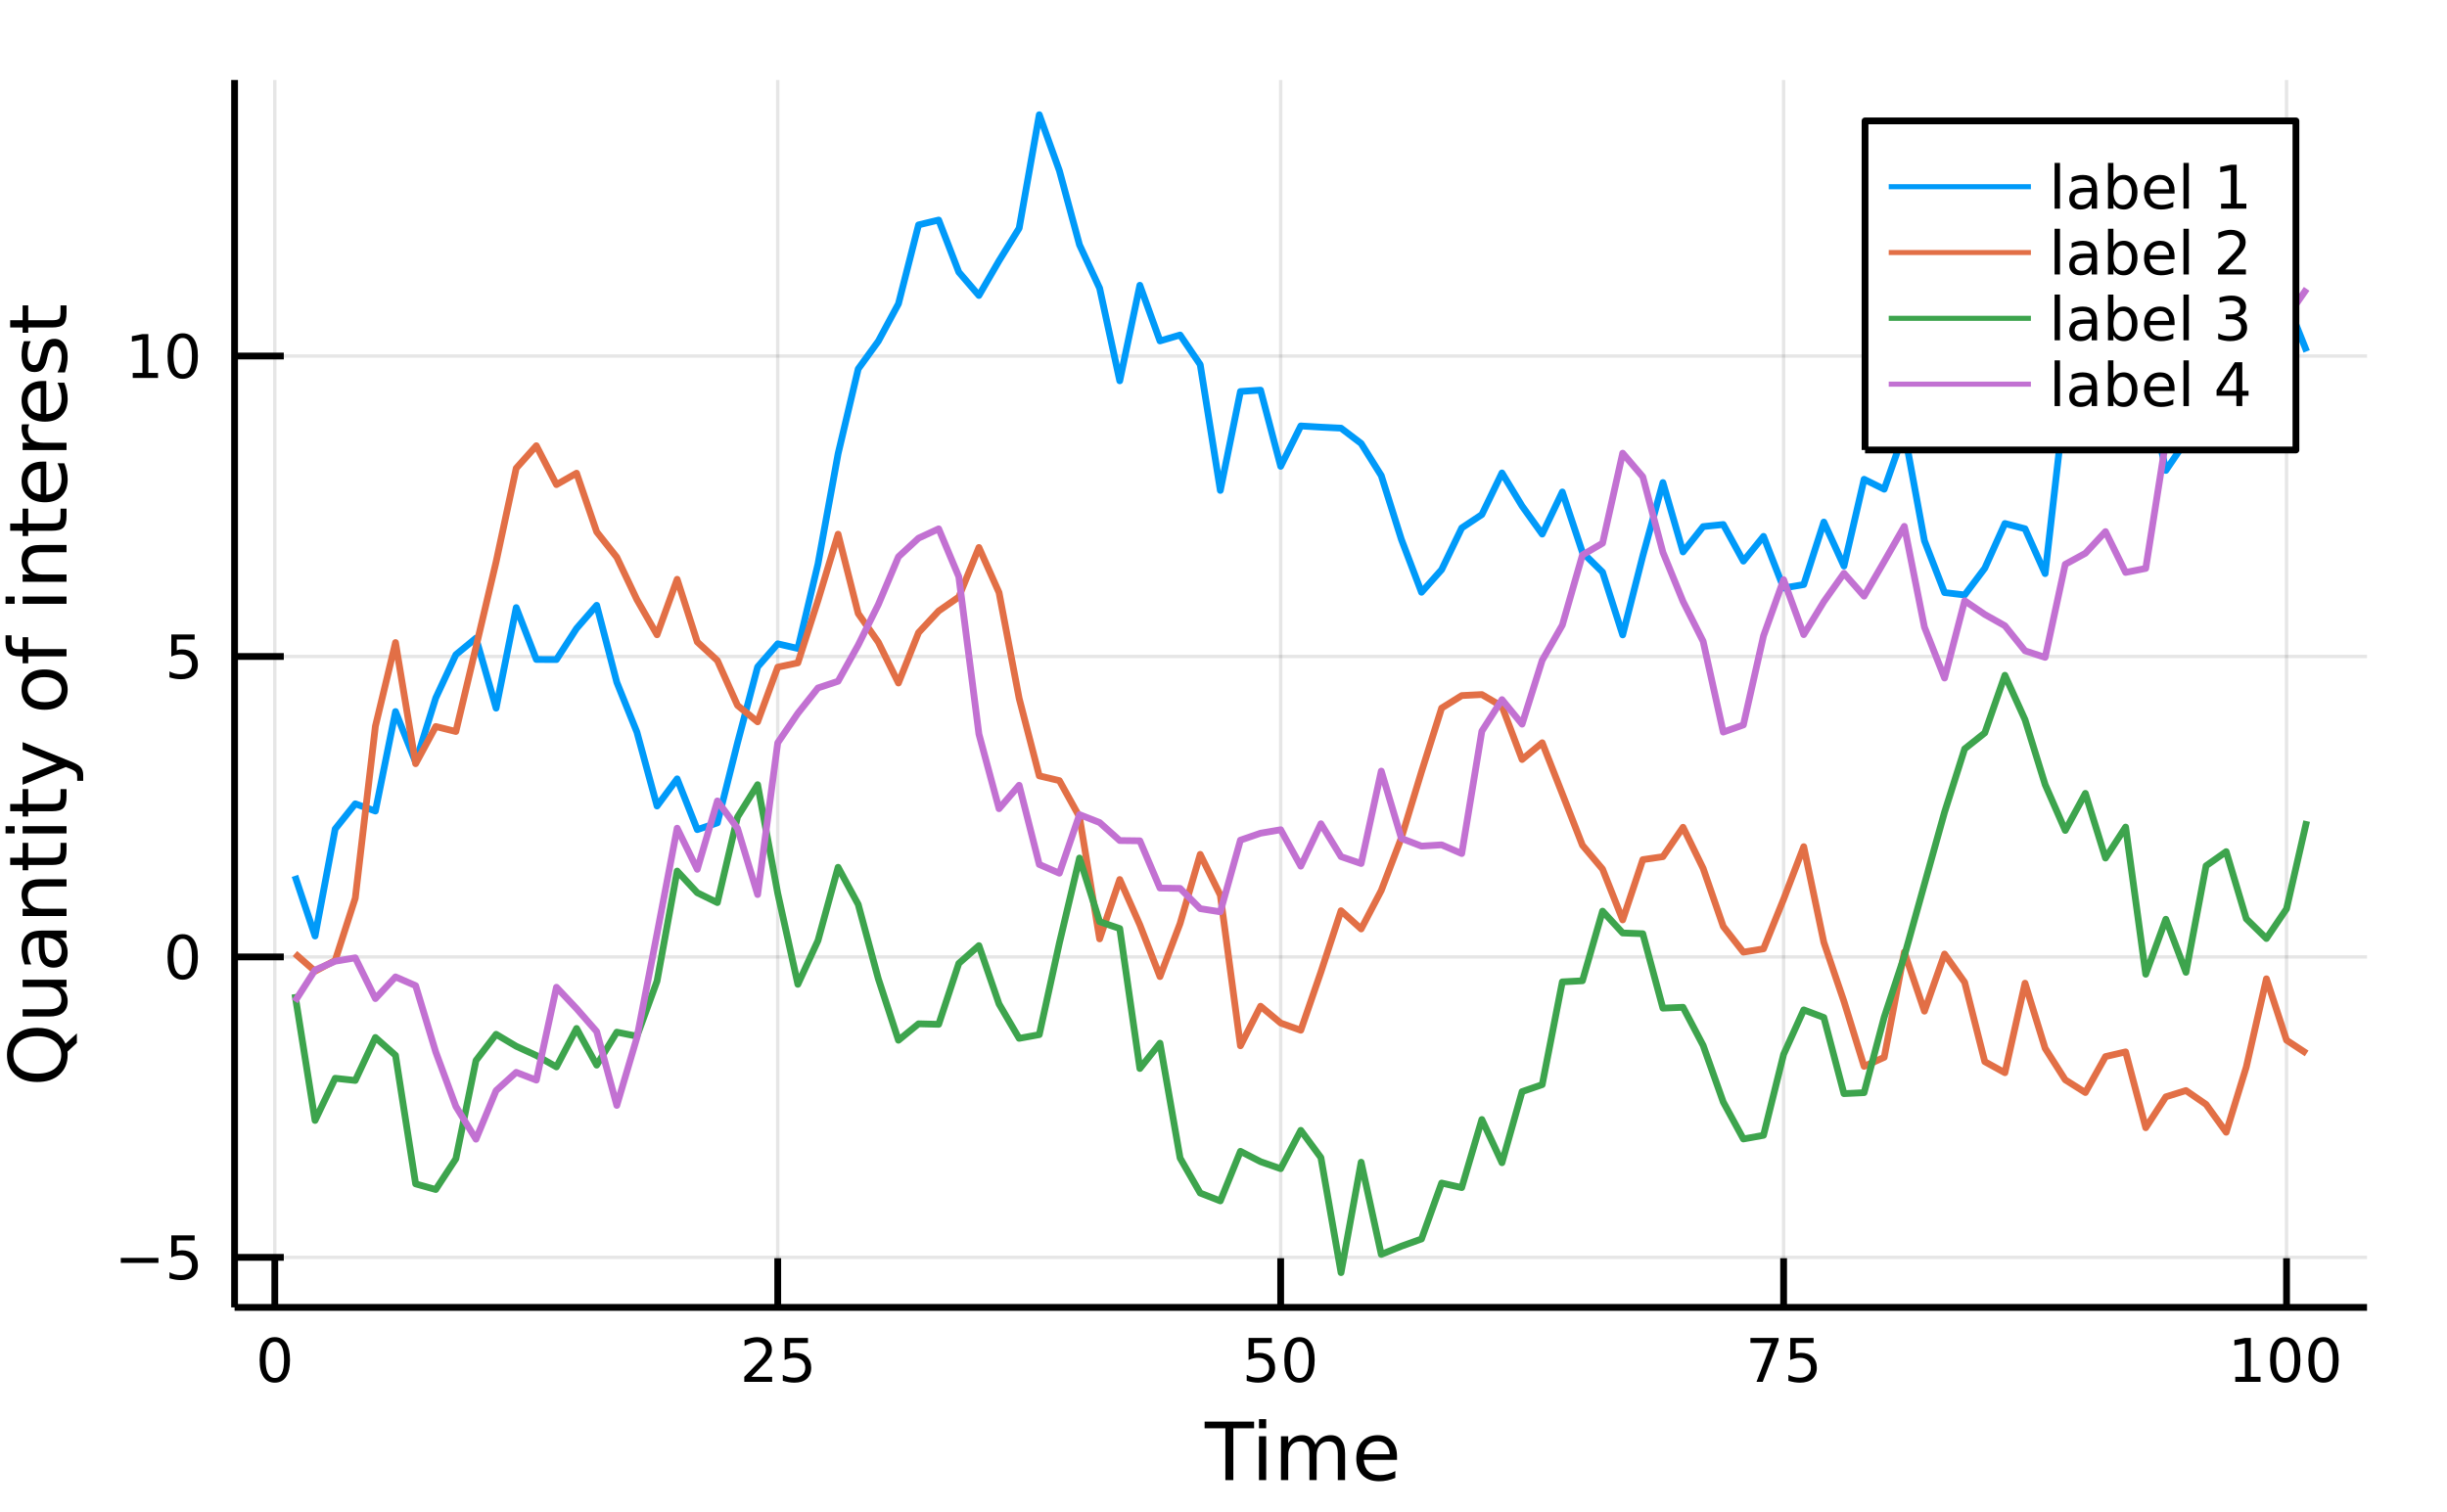<?xml version="1.0" encoding="utf-8"?>
<svg xmlns="http://www.w3.org/2000/svg" xmlns:xlink="http://www.w3.org/1999/xlink" width="235" height="145.25" viewBox="0 0 940 581">
<rect x="0" y="0" width="940" height="581" fill="#333333" stroke="none"/>
<defs>
  <clipPath id="clip400">
    <rect x="0" y="0" width="940" height="581"/>
  </clipPath>
</defs>
<path clip-path="url(#clip400)" d="
M0 581 L940 581 L940 0 L0 0  Z
  " fill="#ffffff" fill-rule="evenodd" fill-opacity="1"/>
<defs>
  <clipPath id="clip401">
    <rect x="188" y="0" width="659" height="581"/>
  </clipPath>
</defs>
<path clip-path="url(#clip400)" d="
M90.111 502.308 L909.275 502.308 L909.275 30.727 L90.111 30.727  Z
  " fill="#ffffff" fill-rule="evenodd" fill-opacity="1"/>
<defs>
  <clipPath id="clip402">
    <rect x="90" y="30" width="820" height="473"/>
  </clipPath>
</defs>
<polyline clip-path="url(#clip402)" style="stroke:#000000; stroke-linecap:butt; stroke-linejoin:round; stroke-width:1.301; stroke-opacity:0.1; fill:none" points="
  105.567,502.308 105.567,30.727 
  "/>
<polyline clip-path="url(#clip402)" style="stroke:#000000; stroke-linecap:butt; stroke-linejoin:round; stroke-width:1.301; stroke-opacity:0.1; fill:none" points="
  298.766,502.308 298.766,30.727 
  "/>
<polyline clip-path="url(#clip402)" style="stroke:#000000; stroke-linecap:butt; stroke-linejoin:round; stroke-width:1.301; stroke-opacity:0.1; fill:none" points="
  491.965,502.308 491.965,30.727 
  "/>
<polyline clip-path="url(#clip402)" style="stroke:#000000; stroke-linecap:butt; stroke-linejoin:round; stroke-width:1.301; stroke-opacity:0.1; fill:none" points="
  685.164,502.308 685.164,30.727 
  "/>
<polyline clip-path="url(#clip402)" style="stroke:#000000; stroke-linecap:butt; stroke-linejoin:round; stroke-width:1.301; stroke-opacity:0.1; fill:none" points="
  878.363,502.308 878.363,30.727 
  "/>
<polyline clip-path="url(#clip400)" style="stroke:#000000; stroke-linecap:butt; stroke-linejoin:round; stroke-width:2.602; stroke-opacity:1; fill:none" points="
  90.111,502.308 909.275,502.308 
  "/>
<polyline clip-path="url(#clip400)" style="stroke:#000000; stroke-linecap:butt; stroke-linejoin:round; stroke-width:2.602; stroke-opacity:1; fill:none" points="
  105.567,502.308 105.567,483.399 
  "/>
<polyline clip-path="url(#clip400)" style="stroke:#000000; stroke-linecap:butt; stroke-linejoin:round; stroke-width:2.602; stroke-opacity:1; fill:none" points="
  298.766,502.308 298.766,483.399 
  "/>
<polyline clip-path="url(#clip400)" style="stroke:#000000; stroke-linecap:butt; stroke-linejoin:round; stroke-width:2.602; stroke-opacity:1; fill:none" points="
  491.965,502.308 491.965,483.399 
  "/>
<polyline clip-path="url(#clip400)" style="stroke:#000000; stroke-linecap:butt; stroke-linejoin:round; stroke-width:2.602; stroke-opacity:1; fill:none" points="
  685.164,502.308 685.164,483.399 
  "/>
<polyline clip-path="url(#clip400)" style="stroke:#000000; stroke-linecap:butt; stroke-linejoin:round; stroke-width:2.602; stroke-opacity:1; fill:none" points="
  878.363,502.308 878.363,483.399 
  "/>
<path clip-path="url(#clip400)" d="M105.567 515.545 Q103.806 515.545 102.914 517.284 Q102.033 519.012 102.033 522.49 Q102.033 525.956 102.914 527.695 Q103.806 529.423 105.567 529.423 Q107.34 529.423 108.22 527.695 Q109.112 525.956 109.112 522.49 Q109.112 519.012 108.22 517.284 Q107.34 515.545 105.567 515.545 M105.567 513.739 Q108.401 513.739 109.891 515.986 Q111.393 518.221 111.393 522.49 Q111.393 526.746 109.891 528.993 Q108.401 531.229 105.567 531.229 Q102.733 531.229 101.231 528.993 Q99.741 526.746 99.741 522.49 Q99.741 518.221 101.231 515.986 Q102.733 513.739 105.567 513.739 Z" fill="#000000" fill-rule="evenodd" fill-opacity="1" /><path clip-path="url(#clip400)" d="M288.655 528.982 L296.615 528.982 L296.615 530.902 L285.912 530.902 L285.912 528.982 Q287.21 527.639 289.446 525.38 Q291.693 523.111 292.268 522.456 Q293.364 521.225 293.793 520.378 Q294.233 519.52 294.233 518.696 Q294.233 517.352 293.285 516.505 Q292.347 515.658 290.835 515.658 Q289.762 515.658 288.565 516.031 Q287.38 516.403 286.025 517.16 L286.025 514.857 Q287.402 514.303 288.599 514.021 Q289.796 513.739 290.789 513.739 Q293.409 513.739 294.967 515.049 Q296.525 516.358 296.525 518.549 Q296.525 519.588 296.13 520.525 Q295.746 521.451 294.718 522.715 Q294.436 523.043 292.923 524.612 Q291.41 526.171 288.655 528.982 Z" fill="#000000" fill-rule="evenodd" fill-opacity="1" /><path clip-path="url(#clip400)" d="M301.425 514.044 L310.378 514.044 L310.378 515.963 L303.514 515.963 L303.514 520.096 Q304.011 519.926 304.507 519.847 Q305.004 519.757 305.501 519.757 Q308.324 519.757 309.972 521.304 Q311.62 522.851 311.62 525.493 Q311.62 528.214 309.927 529.727 Q308.233 531.229 305.151 531.229 Q304.09 531.229 302.983 531.049 Q301.888 530.868 300.714 530.507 L300.714 528.214 Q301.73 528.768 302.814 529.039 Q303.898 529.31 305.106 529.31 Q307.059 529.31 308.199 528.282 Q309.34 527.255 309.34 525.493 Q309.34 523.732 308.199 522.704 Q307.059 521.677 305.106 521.677 Q304.191 521.677 303.277 521.88 Q302.373 522.083 301.425 522.512 L301.425 514.044 Z" fill="#000000" fill-rule="evenodd" fill-opacity="1" /><path clip-path="url(#clip400)" d="M479.625 514.044 L488.578 514.044 L488.578 515.963 L481.713 515.963 L481.713 520.096 Q482.21 519.926 482.707 519.847 Q483.204 519.757 483.701 519.757 Q486.523 519.757 488.172 521.304 Q489.82 522.851 489.82 525.493 Q489.82 528.214 488.126 529.727 Q486.433 531.229 483.351 531.229 Q482.289 531.229 481.183 531.049 Q480.088 530.868 478.913 530.507 L478.913 528.214 Q479.93 528.768 481.013 529.039 Q482.097 529.31 483.305 529.31 Q485.259 529.31 486.399 528.282 Q487.539 527.255 487.539 525.493 Q487.539 523.732 486.399 522.704 Q485.259 521.677 483.305 521.677 Q482.391 521.677 481.476 521.88 Q480.573 522.083 479.625 522.512 L479.625 514.044 Z" fill="#000000" fill-rule="evenodd" fill-opacity="1" /><path clip-path="url(#clip400)" d="M499.191 515.545 Q497.43 515.545 496.538 517.284 Q495.657 519.012 495.657 522.49 Q495.657 525.956 496.538 527.695 Q497.43 529.423 499.191 529.423 Q500.964 529.423 501.844 527.695 Q502.736 525.956 502.736 522.49 Q502.736 519.012 501.844 517.284 Q500.964 515.545 499.191 515.545 M499.191 513.739 Q502.025 513.739 503.515 515.986 Q505.017 518.221 505.017 522.49 Q505.017 526.746 503.515 528.993 Q502.025 531.229 499.191 531.229 Q496.357 531.229 494.856 528.993 Q493.365 526.746 493.365 522.49 Q493.365 518.221 494.856 515.986 Q496.357 513.739 499.191 513.739 Z" fill="#000000" fill-rule="evenodd" fill-opacity="1" /><path clip-path="url(#clip400)" d="M672.412 514.044 L683.251 514.044 L683.251 515.015 L677.131 530.902 L674.749 530.902 L680.507 515.963 L672.412 515.963 L672.412 514.044 Z" fill="#000000" fill-rule="evenodd" fill-opacity="1" /><path clip-path="url(#clip400)" d="M687.722 514.044 L696.675 514.044 L696.675 515.963 L689.81 515.963 L689.81 520.096 Q690.307 519.926 690.804 519.847 Q691.301 519.757 691.798 519.757 Q694.62 519.757 696.269 521.304 Q697.917 522.851 697.917 525.493 Q697.917 528.214 696.223 529.727 Q694.53 531.229 691.448 531.229 Q690.386 531.229 689.28 531.049 Q688.185 530.868 687.01 530.507 L687.01 528.214 Q688.027 528.768 689.11 529.039 Q690.194 529.31 691.402 529.31 Q693.356 529.31 694.496 528.282 Q695.636 527.255 695.636 525.493 Q695.636 523.732 694.496 522.704 Q693.356 521.677 691.402 521.677 Q690.488 521.677 689.573 521.88 Q688.67 522.083 687.722 522.512 L687.722 514.044 Z" fill="#000000" fill-rule="evenodd" fill-opacity="1" /><path clip-path="url(#clip400)" d="M858.661 528.982 L862.387 528.982 L862.387 516.121 L858.334 516.934 L858.334 514.857 L862.365 514.044 L864.645 514.044 L864.645 528.982 L868.371 528.982 L868.371 530.902 L858.661 530.902 L858.661 528.982 Z" fill="#000000" fill-rule="evenodd" fill-opacity="1" /><path clip-path="url(#clip400)" d="M877.855 515.545 Q876.094 515.545 875.202 517.284 Q874.321 519.012 874.321 522.49 Q874.321 525.956 875.202 527.695 Q876.094 529.423 877.855 529.423 Q879.628 529.423 880.509 527.695 Q881.401 525.956 881.401 522.49 Q881.401 519.012 880.509 517.284 Q879.628 515.545 877.855 515.545 M877.855 513.739 Q880.689 513.739 882.18 515.986 Q883.681 518.221 883.681 522.49 Q883.681 526.746 882.18 528.993 Q880.689 531.229 877.855 531.229 Q875.021 531.229 873.52 528.993 Q872.029 526.746 872.029 522.49 Q872.029 518.221 873.52 515.986 Q875.021 513.739 877.855 513.739 Z" fill="#000000" fill-rule="evenodd" fill-opacity="1" /><path clip-path="url(#clip400)" d="M892.567 515.545 Q890.806 515.545 889.914 517.284 Q889.033 519.012 889.033 522.49 Q889.033 525.956 889.914 527.695 Q890.806 529.423 892.567 529.423 Q894.34 529.423 895.22 527.695 Q896.112 525.956 896.112 522.49 Q896.112 519.012 895.22 517.284 Q894.34 515.545 892.567 515.545 M892.567 513.739 Q895.401 513.739 896.891 515.986 Q898.393 518.221 898.393 522.49 Q898.393 526.746 896.891 528.993 Q895.401 531.229 892.567 531.229 Q889.733 531.229 888.231 528.993 Q886.741 526.746 886.741 522.49 Q886.741 518.221 888.231 515.986 Q889.733 513.739 892.567 513.739 Z" fill="#000000" fill-rule="evenodd" fill-opacity="1" /><path clip-path="url(#clip400)" d="M462.743 546.192 L481.756 546.192 L481.756 548.752 L473.778 548.752 L473.778 568.67 L470.722 568.67 L470.722 548.752 L462.743 548.752 L462.743 546.192 Z" fill="#000000" fill-rule="evenodd" fill-opacity="1" /><path clip-path="url(#clip400)" d="M483.623 551.808 L486.393 551.808 L486.393 568.67 L483.623 568.67 L483.623 551.808 M483.623 545.244 L486.393 545.244 L486.393 548.752 L483.623 548.752 L483.623 545.244 Z" fill="#000000" fill-rule="evenodd" fill-opacity="1" /><path clip-path="url(#clip400)" d="M505.316 555.045 Q506.355 553.178 507.8 552.29 Q509.245 551.401 511.202 551.401 Q513.837 551.401 515.267 553.253 Q516.697 555.09 516.697 558.493 L516.697 568.67 L513.912 568.67 L513.912 558.583 Q513.912 556.159 513.054 554.985 Q512.196 553.81 510.434 553.81 Q508.282 553.81 507.032 555.241 Q505.783 556.671 505.783 559.14 L505.783 568.67 L502.998 568.67 L502.998 558.583 Q502.998 556.144 502.139 554.985 Q501.281 553.81 499.49 553.81 Q497.367 553.81 496.118 555.256 Q494.868 556.686 494.868 559.14 L494.868 568.67 L492.083 568.67 L492.083 551.808 L494.868 551.808 L494.868 554.428 Q495.817 552.877 497.142 552.139 Q498.466 551.401 500.288 551.401 Q502.124 551.401 503.404 552.335 Q504.699 553.268 505.316 555.045 Z" fill="#000000" fill-rule="evenodd" fill-opacity="1" /><path clip-path="url(#clip400)" d="M536.643 559.546 L536.643 560.901 L523.908 560.901 Q524.088 563.762 525.624 565.267 Q527.174 566.758 529.929 566.758 Q531.525 566.758 533.015 566.366 Q534.521 565.975 535.996 565.192 L535.996 567.812 Q534.506 568.444 532.94 568.775 Q531.374 569.107 529.764 569.107 Q525.729 569.107 523.366 566.758 Q521.017 564.409 521.017 560.405 Q521.017 556.264 523.245 553.84 Q525.488 551.401 529.282 551.401 Q532.684 551.401 534.656 553.6 Q536.643 555.783 536.643 559.546 M533.873 558.733 Q533.843 556.46 532.594 555.105 Q531.359 553.75 529.312 553.75 Q526.994 553.75 525.594 555.06 Q524.209 556.37 523.998 558.748 L533.873 558.733 Z" fill="#000000" fill-rule="evenodd" fill-opacity="1" /><polyline clip-path="url(#clip402)" style="stroke:#000000; stroke-linecap:butt; stroke-linejoin:round; stroke-width:1.301; stroke-opacity:0.1; fill:none" points="
  90.111,483.076 909.275,483.076 
  "/>
<polyline clip-path="url(#clip402)" style="stroke:#000000; stroke-linecap:butt; stroke-linejoin:round; stroke-width:1.301; stroke-opacity:0.1; fill:none" points="
  90.111,367.645 909.275,367.645 
  "/>
<polyline clip-path="url(#clip402)" style="stroke:#000000; stroke-linecap:butt; stroke-linejoin:round; stroke-width:1.301; stroke-opacity:0.1; fill:none" points="
  90.111,252.214 909.275,252.214 
  "/>
<polyline clip-path="url(#clip402)" style="stroke:#000000; stroke-linecap:butt; stroke-linejoin:round; stroke-width:1.301; stroke-opacity:0.1; fill:none" points="
  90.111,136.784 909.275,136.784 
  "/>
<polyline clip-path="url(#clip400)" style="stroke:#000000; stroke-linecap:butt; stroke-linejoin:round; stroke-width:2.602; stroke-opacity:1; fill:none" points="
  90.111,502.308 90.111,30.727 
  "/>
<polyline clip-path="url(#clip400)" style="stroke:#000000; stroke-linecap:butt; stroke-linejoin:round; stroke-width:2.602; stroke-opacity:1; fill:none" points="
  90.111,483.076 109.019,483.076 
  "/>
<polyline clip-path="url(#clip400)" style="stroke:#000000; stroke-linecap:butt; stroke-linejoin:round; stroke-width:2.602; stroke-opacity:1; fill:none" points="
  90.111,367.645 109.019,367.645 
  "/>
<polyline clip-path="url(#clip400)" style="stroke:#000000; stroke-linecap:butt; stroke-linejoin:round; stroke-width:2.602; stroke-opacity:1; fill:none" points="
  90.111,252.214 109.019,252.214 
  "/>
<polyline clip-path="url(#clip400)" style="stroke:#000000; stroke-linecap:butt; stroke-linejoin:round; stroke-width:2.602; stroke-opacity:1; fill:none" points="
  90.111,136.784 109.019,136.784 
  "/>
<path clip-path="url(#clip400)" d="M46.396 483.296 L60.87 483.296 L60.87 485.215 L46.396 485.215 L46.396 483.296 Z" fill="#000000" fill-rule="evenodd" fill-opacity="1" /><path clip-path="url(#clip400)" d="M65.816 474.647 L74.769 474.647 L74.769 476.566 L67.904 476.566 L67.904 480.699 Q68.401 480.529 68.898 480.45 Q69.395 480.36 69.892 480.36 Q72.714 480.36 74.363 481.907 Q76.011 483.454 76.011 486.096 Q76.011 488.817 74.317 490.33 Q72.624 491.832 69.542 491.832 Q68.48 491.832 67.374 491.652 Q66.279 491.471 65.104 491.11 L65.104 488.817 Q66.121 489.371 67.204 489.642 Q68.288 489.913 69.496 489.913 Q71.45 489.913 72.59 488.885 Q73.73 487.858 73.73 486.096 Q73.73 484.335 72.59 483.307 Q71.45 482.28 69.496 482.28 Q68.582 482.28 67.667 482.483 Q66.764 482.686 65.816 483.115 L65.816 474.647 Z" fill="#000000" fill-rule="evenodd" fill-opacity="1" /><path clip-path="url(#clip400)" d="M70.185 360.718 Q68.424 360.718 67.532 362.457 Q66.651 364.184 66.651 367.662 Q66.651 371.128 67.532 372.867 Q68.424 374.595 70.185 374.595 Q71.958 374.595 72.838 372.867 Q73.73 371.128 73.73 367.662 Q73.73 364.184 72.838 362.457 Q71.958 360.718 70.185 360.718 M70.185 358.911 Q73.019 358.911 74.51 361.158 Q76.011 363.394 76.011 367.662 Q76.011 371.919 74.51 374.166 Q73.019 376.402 70.185 376.402 Q67.351 376.402 65.85 374.166 Q64.359 371.919 64.359 367.662 Q64.359 363.394 65.85 361.158 Q67.351 358.911 70.185 358.911 Z" fill="#000000" fill-rule="evenodd" fill-opacity="1" /><path clip-path="url(#clip400)" d="M65.816 243.785 L74.769 243.785 L74.769 245.705 L67.904 245.705 L67.904 249.838 Q68.401 249.668 68.898 249.589 Q69.395 249.499 69.892 249.499 Q72.714 249.499 74.363 251.046 Q76.011 252.593 76.011 255.235 Q76.011 257.956 74.317 259.469 Q72.624 260.971 69.542 260.971 Q68.48 260.971 67.374 260.79 Q66.279 260.61 65.104 260.248 L65.104 257.956 Q66.121 258.509 67.204 258.78 Q68.288 259.051 69.496 259.051 Q71.45 259.051 72.59 258.024 Q73.73 256.996 73.73 255.235 Q73.73 253.473 72.59 252.446 Q71.45 251.418 69.496 251.418 Q68.582 251.418 67.667 251.622 Q66.764 251.825 65.816 252.254 L65.816 243.785 Z" fill="#000000" fill-rule="evenodd" fill-opacity="1" /><path clip-path="url(#clip400)" d="M50.991 143.293 L54.717 143.293 L54.717 130.432 L50.664 131.245 L50.664 129.168 L54.694 128.355 L56.975 128.355 L56.975 143.293 L60.701 143.293 L60.701 145.213 L50.991 145.213 L50.991 143.293 Z" fill="#000000" fill-rule="evenodd" fill-opacity="1" /><path clip-path="url(#clip400)" d="M70.185 129.856 Q68.424 129.856 67.532 131.595 Q66.651 133.323 66.651 136.801 Q66.651 140.267 67.532 142.006 Q68.424 143.734 70.185 143.734 Q71.958 143.734 72.838 142.006 Q73.73 140.267 73.73 136.801 Q73.73 133.323 72.838 131.595 Q71.958 129.856 70.185 129.856 M70.185 128.05 Q73.019 128.05 74.51 130.297 Q76.011 132.533 76.011 136.801 Q76.011 141.058 74.51 143.305 Q73.019 145.54 70.185 145.54 Q67.351 145.54 65.85 143.305 Q64.359 141.058 64.359 136.801 Q64.359 132.533 65.85 130.297 Q67.351 128.05 70.185 128.05 Z" fill="#000000" fill-rule="evenodd" fill-opacity="1" /><path clip-path="url(#clip400)" d="M5.14 405.29 Q5.14 408.602 7.609 410.559 Q10.078 412.502 14.338 412.502 Q18.583 412.502 21.052 410.559 Q23.521 408.602 23.521 405.29 Q23.521 401.978 21.052 400.051 Q18.583 398.109 14.338 398.109 Q10.078 398.109 7.609 400.051 Q5.14 401.978 5.14 405.29 M25.147 401.029 L29.528 397.025 L29.528 400.698 L25.93 404.025 Q25.96 404.522 25.975 404.793 Q25.99 405.049 25.99 405.29 Q25.99 410.033 22.828 412.878 Q19.652 415.708 14.338 415.708 Q9.009 415.708 5.848 412.878 Q2.671 410.033 2.671 405.29 Q2.671 400.563 5.848 397.732 Q9.009 394.902 14.338 394.902 Q18.252 394.902 21.037 396.483 Q23.822 398.049 25.147 401.029 Z" fill="#000000" fill-rule="evenodd" fill-opacity="1" /><path clip-path="url(#clip400)" d="M18.899 390.551 L8.693 390.551 L8.693 387.781 L18.794 387.781 Q21.188 387.781 22.392 386.847 Q23.581 385.914 23.581 384.047 Q23.581 381.804 22.151 380.509 Q20.721 379.199 18.252 379.199 L8.693 379.199 L8.693 376.429 L25.553 376.429 L25.553 379.199 L22.964 379.199 Q24.5 380.208 25.252 381.548 Q25.99 382.873 25.99 384.634 Q25.99 387.54 24.183 389.045 Q22.377 390.551 18.899 390.551 M8.286 383.58 L8.286 383.58 Z" fill="#000000" fill-rule="evenodd" fill-opacity="1" /><path clip-path="url(#clip400)" d="M17.078 363.06 Q17.078 366.417 17.846 367.712 Q18.613 369.007 20.465 369.007 Q21.94 369.007 22.813 368.043 Q23.672 367.065 23.672 365.394 Q23.672 363.09 22.046 361.705 Q20.405 360.305 17.695 360.305 L17.078 360.305 L17.078 363.06 M15.934 357.535 L25.553 357.535 L25.553 360.305 L22.994 360.305 Q24.53 361.253 25.267 362.669 Q25.99 364.084 25.99 366.131 Q25.99 368.721 24.545 370.256 Q23.084 371.777 20.646 371.777 Q17.8 371.777 16.355 369.88 Q14.91 367.968 14.91 364.189 L14.91 360.305 L14.639 360.305 Q12.727 360.305 11.688 361.569 Q10.635 362.819 10.635 365.092 Q10.635 366.538 10.981 367.908 Q11.327 369.278 12.02 370.542 L9.46 370.542 Q8.873 369.022 8.587 367.592 Q8.286 366.161 8.286 364.806 Q8.286 361.148 10.183 359.341 Q12.08 357.535 15.934 357.535 Z" fill="#000000" fill-rule="evenodd" fill-opacity="1" /><path clip-path="url(#clip400)" d="M15.377 337.812 L25.553 337.812 L25.553 340.582 L15.467 340.582 Q13.073 340.582 11.884 341.516 Q10.695 342.449 10.695 344.316 Q10.695 346.559 12.125 347.854 Q13.555 349.149 16.024 349.149 L25.553 349.149 L25.553 351.934 L8.693 351.934 L8.693 349.149 L11.312 349.149 Q9.792 348.155 9.039 346.815 Q8.286 345.46 8.286 343.699 Q8.286 340.793 10.093 339.303 Q11.884 337.812 15.377 337.812 Z" fill="#000000" fill-rule="evenodd" fill-opacity="1" /><path clip-path="url(#clip400)" d="M3.906 329.547 L8.693 329.547 L8.693 323.841 L10.845 323.841 L10.845 329.547 L19.998 329.547 Q22.061 329.547 22.648 328.99 Q23.235 328.418 23.235 326.686 L23.235 323.841 L25.553 323.841 L25.553 326.686 Q25.553 329.893 24.364 331.113 Q23.16 332.332 19.998 332.332 L10.845 332.332 L10.845 334.365 L8.693 334.365 L8.693 332.332 L3.906 332.332 L3.906 329.547 Z" fill="#000000" fill-rule="evenodd" fill-opacity="1" /><path clip-path="url(#clip400)" d="M8.693 320.198 L8.693 317.427 L25.553 317.427 L25.553 320.198 L8.693 320.198 M2.129 320.198 L2.129 317.427 L5.637 317.427 L5.637 320.198 L2.129 320.198 Z" fill="#000000" fill-rule="evenodd" fill-opacity="1" /><path clip-path="url(#clip400)" d="M3.906 308.891 L8.693 308.891 L8.693 303.185 L10.845 303.185 L10.845 308.891 L19.998 308.891 Q22.061 308.891 22.648 308.334 Q23.235 307.762 23.235 306.03 L23.235 303.185 L25.553 303.185 L25.553 306.03 Q25.553 309.237 24.364 310.457 Q23.16 311.676 19.998 311.676 L10.845 311.676 L10.845 313.709 L8.693 313.709 L8.693 311.676 L3.906 311.676 L3.906 308.891 Z" fill="#000000" fill-rule="evenodd" fill-opacity="1" /><path clip-path="url(#clip400)" d="M27.119 292.526 Q30.13 293.7 31.048 294.814 Q31.966 295.928 31.966 297.795 L31.966 300.008 L29.648 300.008 L29.648 298.382 Q29.648 297.238 29.106 296.606 Q28.564 295.974 26.547 295.206 L25.282 294.709 L8.693 301.529 L8.693 298.593 L21.88 293.324 L8.693 288.054 L8.693 285.119 L27.119 292.526 Z" fill="#000000" fill-rule="evenodd" fill-opacity="1" /><path clip-path="url(#clip400)" d="M10.635 264.96 Q10.635 267.188 12.381 268.483 Q14.112 269.777 17.138 269.777 Q20.164 269.777 21.91 268.498 Q23.641 267.203 23.641 264.96 Q23.641 262.746 21.895 261.452 Q20.149 260.157 17.138 260.157 Q14.142 260.157 12.396 261.452 Q10.635 262.746 10.635 264.96 M8.286 264.96 Q8.286 261.346 10.635 259.284 Q12.983 257.221 17.138 257.221 Q21.278 257.221 23.641 259.284 Q25.99 261.346 25.99 264.96 Q25.99 268.588 23.641 270.65 Q21.278 272.698 17.138 272.698 Q12.983 272.698 10.635 270.65 Q8.286 268.588 8.286 264.96 Z" fill="#000000" fill-rule="evenodd" fill-opacity="1" /><path clip-path="url(#clip400)" d="M2.129 244.093 L4.432 244.093 L4.432 246.743 Q4.432 248.233 5.035 248.82 Q5.637 249.392 7.202 249.392 L8.693 249.392 L8.693 244.831 L10.845 244.831 L10.845 249.392 L25.553 249.392 L25.553 252.178 L10.845 252.178 L10.845 254.827 L8.693 254.827 L8.693 252.178 L7.519 252.178 Q4.703 252.178 3.424 250.868 Q2.129 249.558 2.129 246.713 L2.129 244.093 Z" fill="#000000" fill-rule="evenodd" fill-opacity="1" /><path clip-path="url(#clip400)" d="M8.693 231.973 L8.693 229.203 L25.553 229.203 L25.553 231.973 L8.693 231.973 M2.129 231.973 L2.129 229.203 L5.637 229.203 L5.637 231.973 L2.129 231.973 Z" fill="#000000" fill-rule="evenodd" fill-opacity="1" /><path clip-path="url(#clip400)" d="M15.377 209.39 L25.553 209.39 L25.553 212.161 L15.467 212.161 Q13.073 212.161 11.884 213.094 Q10.695 214.027 10.695 215.894 Q10.695 218.138 12.125 219.432 Q13.555 220.727 16.024 220.727 L25.553 220.727 L25.553 223.512 L8.693 223.512 L8.693 220.727 L11.312 220.727 Q9.792 219.733 9.039 218.394 Q8.286 217.039 8.286 215.277 Q8.286 212.371 10.093 210.881 Q11.884 209.39 15.377 209.39 Z" fill="#000000" fill-rule="evenodd" fill-opacity="1" /><path clip-path="url(#clip400)" d="M3.906 201.125 L8.693 201.125 L8.693 195.419 L10.845 195.419 L10.845 201.125 L19.998 201.125 Q22.061 201.125 22.648 200.568 Q23.235 199.996 23.235 198.265 L23.235 195.419 L25.553 195.419 L25.553 198.265 Q25.553 201.471 24.364 202.691 Q23.16 203.91 19.998 203.91 L10.845 203.91 L10.845 205.943 L8.693 205.943 L8.693 203.91 L3.906 203.91 L3.906 201.125 Z" fill="#000000" fill-rule="evenodd" fill-opacity="1" /><path clip-path="url(#clip400)" d="M16.43 177.353 L17.785 177.353 L17.785 190.09 Q20.646 189.909 22.151 188.373 Q23.641 186.823 23.641 184.067 Q23.641 182.472 23.25 180.981 Q22.859 179.476 22.076 178 L24.695 178 Q25.328 179.491 25.659 181.056 Q25.99 182.622 25.99 184.233 Q25.99 188.268 23.641 190.632 Q21.293 192.98 17.289 192.98 Q13.149 192.98 10.725 190.752 Q8.286 188.509 8.286 184.715 Q8.286 181.312 10.484 179.34 Q12.667 177.353 16.43 177.353 M15.618 180.123 Q13.344 180.153 11.99 181.403 Q10.635 182.637 10.635 184.685 Q10.635 187.003 11.944 188.403 Q13.254 189.788 15.633 189.999 L15.618 180.123 Z" fill="#000000" fill-rule="evenodd" fill-opacity="1" /><path clip-path="url(#clip400)" d="M11.282 163.035 Q11.011 163.502 10.891 164.059 Q10.755 164.601 10.755 165.263 Q10.755 167.612 12.291 168.877 Q13.811 170.126 16.671 170.126 L25.553 170.126 L25.553 172.911 L8.693 172.911 L8.693 170.126 L11.312 170.126 Q9.777 169.253 9.039 167.853 Q8.286 166.453 8.286 164.45 Q8.286 164.164 8.331 163.818 Q8.362 163.472 8.437 163.05 L11.282 163.035 Z" fill="#000000" fill-rule="evenodd" fill-opacity="1" /><path clip-path="url(#clip400)" d="M16.43 146.384 L17.785 146.384 L17.785 159.121 Q20.646 158.94 22.151 157.404 Q23.641 155.854 23.641 153.099 Q23.641 151.503 23.25 150.012 Q22.859 148.507 22.076 147.031 L24.695 147.031 Q25.328 148.522 25.659 150.088 Q25.99 151.653 25.99 153.264 Q25.99 157.299 23.641 159.663 Q21.293 162.011 17.289 162.011 Q13.149 162.011 10.725 159.783 Q8.286 157.54 8.286 153.746 Q8.286 150.344 10.484 148.371 Q12.667 146.384 16.43 146.384 M15.618 149.154 Q13.344 149.184 11.99 150.434 Q10.635 151.668 10.635 153.716 Q10.635 156.034 11.944 157.435 Q13.254 158.82 15.633 159.03 L15.618 149.154 Z" fill="#000000" fill-rule="evenodd" fill-opacity="1" /><path clip-path="url(#clip400)" d="M9.19 131.088 L11.809 131.088 Q11.207 132.262 10.906 133.527 Q10.605 134.791 10.605 136.146 Q10.605 138.209 11.237 139.248 Q11.869 140.272 13.134 140.272 Q14.097 140.272 14.654 139.534 Q15.196 138.796 15.693 136.568 L15.904 135.619 Q16.536 132.669 17.695 131.434 Q18.839 130.184 20.902 130.184 Q23.25 130.184 24.62 132.051 Q25.99 133.903 25.99 137.155 Q25.99 138.51 25.719 139.985 Q25.463 141.446 24.936 143.072 L22.076 143.072 Q22.874 141.536 23.28 140.046 Q23.672 138.555 23.672 137.095 Q23.672 135.138 23.009 134.084 Q22.332 133.03 21.112 133.03 Q19.983 133.03 19.381 133.798 Q18.779 134.551 18.222 137.125 L17.996 138.089 Q17.454 140.663 16.34 141.807 Q15.211 142.951 13.254 142.951 Q10.876 142.951 9.581 141.265 Q8.286 139.579 8.286 136.478 Q8.286 134.942 8.512 133.587 Q8.738 132.232 9.19 131.088 Z" fill="#000000" fill-rule="evenodd" fill-opacity="1" /><path clip-path="url(#clip400)" d="M3.906 123.033 L8.693 123.033 L8.693 117.327 L10.845 117.327 L10.845 123.033 L19.998 123.033 Q22.061 123.033 22.648 122.476 Q23.235 121.904 23.235 120.173 L23.235 117.327 L25.553 117.327 L25.553 120.173 Q25.553 123.379 24.364 124.599 Q23.16 125.818 19.998 125.818 L10.845 125.818 L10.845 127.851 L8.693 127.851 L8.693 125.818 L3.906 125.818 L3.906 123.033 Z" fill="#000000" fill-rule="evenodd" fill-opacity="1" /><polyline clip-path="url(#clip402)" style="stroke:#009af9; stroke-linecap:butt; stroke-linejoin:round; stroke-width:2.602; stroke-opacity:1; fill:none" points="
  113.295,336.508 121.023,359.623 128.751,318.505 136.479,308.827 144.207,311.615 151.935,273.375 159.663,292.862 167.391,268.159 175.119,251.539 182.847,245.169 
  190.575,272.091 198.303,233.442 206.031,253.374 213.759,253.41 221.486,241.446 229.214,232.554 236.942,262.144 244.67,281.291 252.398,309.681 260.126,299.239 
  267.854,318.747 275.582,316.148 283.31,285.397 291.038,256.219 298.766,247.355 306.494,249.139 314.222,216.69 321.95,174.32 329.678,141.738 337.406,131.09 
  345.134,116.708 352.862,86.398 360.59,84.538 368.318,104.544 376.046,113.522 383.774,100.196 391.502,87.669 399.23,44.074 406.958,65.572 414.686,94.076 
  422.414,110.721 430.142,146.313 437.869,109.596 445.597,130.984 453.325,128.712 461.053,140.082 468.781,188.426 476.509,150.407 484.237,149.892 491.965,179.163 
  499.693,163.651 507.421,164.116 515.149,164.496 522.877,170.37 530.605,182.725 538.333,207.244 546.061,227.553 553.789,218.869 561.517,202.843 569.245,197.706 
  576.973,181.704 584.701,194.434 592.429,205.208 600.157,189.013 607.885,212.223 615.613,219.822 623.341,243.938 631.069,213.601 638.797,185.397 646.525,212.061 
  654.252,202.32 661.98,201.518 669.708,215.59 677.436,206.075 685.164,225.914 692.892,224.597 700.62,200.575 708.348,217.475 716.076,184.14 723.804,187.96 
  731.532,165.838 739.26,207.741 746.988,227.674 754.716,228.579 762.444,218.307 770.172,201.133 777.9,203.155 785.628,220.39 793.356,152.665 801.084,152.361 
  808.812,136.51 816.54,160.02 824.268,144.619 831.996,180.746 839.724,169.332 847.452,147.382 855.18,154.816 862.908,156.454 870.636,134.431 878.363,115.672 
  886.091,135.004 
  "/>
<polyline clip-path="url(#clip402)" style="stroke:#e26f46; stroke-linecap:butt; stroke-linejoin:round; stroke-width:2.602; stroke-opacity:1; fill:none" points="
  113.295,366.363 121.023,373.139 128.751,369.017 136.479,345.049 144.207,279.017 151.935,246.871 159.663,293.426 167.391,279.129 175.119,281.05 182.847,248.571 
  190.575,215.87 198.303,179.892 206.031,171.246 213.759,186.19 221.486,181.799 229.214,204.346 236.942,214.102 244.67,230.391 252.398,243.891 260.126,222.566 
  267.854,246.632 275.582,253.774 283.31,271.021 291.038,277.34 298.766,256.32 306.494,254.684 314.222,230.687 321.95,205.239 329.678,235.73 337.406,246.739 
  345.134,262.423 352.862,243.044 360.59,234.736 368.318,229.371 376.046,210.344 383.774,227.668 391.502,268.338 399.23,298.092 406.958,299.919 414.686,313.868 
  422.414,360.729 430.142,337.914 437.869,355.335 445.597,375.217 453.325,354.809 461.053,328.251 468.781,343.949 476.509,401.798 484.237,386.593 491.965,393.068 
  499.693,395.822 507.421,373.444 515.149,349.901 522.877,356.915 530.605,342.126 538.333,321.885 546.061,296.513 553.789,272.057 561.517,267.242 569.245,266.849 
  576.973,271.377 584.701,291.805 592.429,285.366 600.157,304.994 607.885,324.754 615.613,333.918 623.341,353.434 631.069,330.279 638.797,329.145 646.525,317.838 
  654.252,333.643 661.98,355.946 669.708,365.824 677.436,364.553 685.164,345.489 692.892,325.3 700.62,362.054 708.348,384.747 716.076,409.704 723.804,406.232 
  731.532,365.801 739.26,388.501 746.988,366.547 754.716,377.408 762.444,407.892 770.172,412.149 777.9,377.752 785.628,402.771 793.356,414.883 801.084,419.757 
  808.812,405.938 816.54,404.139 824.268,433.282 831.996,421.408 839.724,418.989 847.452,424.32 855.18,435.019 862.908,409.922 870.636,376.057 878.363,399.658 
  886.091,404.734 
  "/>
<polyline clip-path="url(#clip402)" style="stroke:#3da44d; stroke-linecap:butt; stroke-linejoin:round; stroke-width:2.602; stroke-opacity:1; fill:none" points="
  113.295,381.936 121.023,430.487 128.751,414.277 136.479,415.122 144.207,398.607 151.935,405.461 159.663,454.854 167.391,457.018 175.119,445.205 182.847,407.459 
  190.575,397.381 198.303,401.981 206.031,405.52 213.759,409.921 221.486,395.137 229.214,409.233 236.942,396.553 244.67,398.113 252.398,376.938 260.126,334.663 
  267.854,342.999 275.582,346.781 283.31,313.905 291.038,301.481 298.766,343.222 306.494,378.179 314.222,361.373 321.95,333.216 329.678,347.485 337.406,376.061 
  345.134,399.676 352.862,393.346 360.59,393.55 368.318,370.145 376.046,363.309 383.774,385.731 391.502,398.943 399.23,397.525 406.958,362.315 414.686,329.659 
  422.414,354.112 430.142,356.749 437.869,410.53 445.597,400.795 453.325,444.915 461.053,458.375 468.781,461.394 476.509,442.342 484.237,446.32 491.965,449.018 
  499.693,434.279 507.421,444.749 515.149,488.962 522.877,446.529 530.605,481.945 538.333,478.795 546.061,476.028 553.789,454.533 561.517,456.282 569.245,430.119 
  576.973,446.735 584.701,419.404 592.429,416.735 600.157,377.23 607.885,376.823 615.613,350.064 623.341,358.456 631.069,358.741 638.797,387.34 646.525,387 
  654.252,401.663 661.98,423.41 669.708,437.6 677.436,436.196 685.164,405.087 692.892,388.003 700.62,390.925 708.348,420.183 716.076,419.809 723.804,390.801 
  731.532,367.36 739.26,339.697 746.988,312.04 754.716,287.713 762.444,281.579 770.172,259.44 777.9,276.514 785.628,301.45 793.356,319.064 801.084,304.816 
  808.812,329.679 816.54,317.763 824.268,374.305 831.996,353.177 839.724,373.575 847.452,332.641 855.18,327.193 862.908,353.019 870.636,360.584 878.363,349.174 
  886.091,315.477 
  "/>
<polyline clip-path="url(#clip402)" style="stroke:#c271d2; stroke-linecap:butt; stroke-linejoin:round; stroke-width:2.602; stroke-opacity:1; fill:none" points="
  113.295,384.743 121.023,372.688 128.751,369.306 136.479,368.007 144.207,383.672 151.935,375.326 159.663,378.694 167.391,404.189 175.119,425.098 182.847,437.688 
  190.575,419.008 198.303,411.991 206.031,414.988 213.759,379.309 221.486,387.511 229.214,396.332 236.942,424.71 244.67,398.67 252.398,358.735 260.126,318.198 
  267.854,334.002 275.582,307.727 283.31,318.254 291.038,343.695 298.766,285.377 306.494,274.05 314.222,264.314 321.95,261.739 329.678,247.842 337.406,232.255 
  345.134,213.915 352.862,206.764 360.59,203.181 368.318,221.574 376.046,282.039 383.774,310.709 391.502,301.7 399.23,332.13 406.958,335.491 414.686,312.979 
  422.414,316.018 430.142,322.942 437.869,323.042 445.597,341.195 453.325,341.325 461.053,349.105 468.781,350.33 476.509,322.786 484.237,320.122 491.965,318.791 
  499.693,332.783 507.421,316.485 515.149,329.124 522.877,331.772 530.605,296.262 538.333,322.116 546.061,325.08 553.789,324.592 561.517,327.941 569.245,280.918 
  576.973,268.798 584.701,278.231 592.429,253.689 600.157,240.162 607.885,213.227 615.613,208.701 623.341,174.117 631.069,183.174 638.797,212.206 646.525,231.082 
  654.252,246.395 661.98,281.272 669.708,278.529 677.436,244.326 685.164,222.719 692.892,243.827 700.62,231.147 708.348,220.255 716.076,229.049 723.804,215.733 
  731.532,202.23 739.26,240.931 746.988,260.517 754.716,230.81 762.444,236.079 770.172,240.422 777.9,250.046 785.628,252.563 793.356,216.807 801.084,212.581 
  808.812,204.238 816.54,219.929 824.268,218.392 831.996,169.383 839.724,171.257 847.452,153.828 855.18,146.118 862.908,123.052 870.636,110.227 878.363,122.081 
  886.091,110.976 
  "/>
<path clip-path="url(#clip400)" d="
M716.445 172.883 L881.97 172.883 L881.97 46.447 L716.445 46.447  Z
  " fill="#ffffff" fill-rule="evenodd" fill-opacity="1"/>
<polyline clip-path="url(#clip400)" style="stroke:#000000; stroke-linecap:butt; stroke-linejoin:round; stroke-width:2.602; stroke-opacity:1; fill:none" points="
  716.445,172.883 881.97,172.883 881.97,46.447 716.445,46.447 716.445,172.883 
  "/>
<polyline clip-path="url(#clip400)" style="stroke:#009af9; stroke-linecap:butt; stroke-linejoin:round; stroke-width:1.951; stroke-opacity:1; fill:none" points="
  725.547,71.734 780.158,71.734 
  "/>
<path clip-path="url(#clip400)" d="M789.26 62.593 L791.337 62.593 L791.337 80.163 L789.26 80.163 L789.26 62.593 Z" fill="#000000" fill-rule="evenodd" fill-opacity="1" /><path clip-path="url(#clip400)" d="M801.431 73.806 Q798.913 73.806 797.942 74.382 Q796.971 74.958 796.971 76.346 Q796.971 77.453 797.694 78.108 Q798.428 78.751 799.681 78.751 Q801.409 78.751 802.447 77.532 Q803.497 76.301 803.497 74.269 L803.497 73.806 L801.431 73.806 M805.575 72.948 L805.575 80.163 L803.497 80.163 L803.497 78.243 Q802.786 79.395 801.725 79.948 Q800.663 80.49 799.128 80.49 Q797.186 80.49 796.034 79.406 Q794.894 78.311 794.894 76.482 Q794.894 74.348 796.316 73.264 Q797.75 72.18 800.584 72.18 L803.497 72.18 L803.497 71.977 Q803.497 70.543 802.549 69.763 Q801.612 68.973 799.907 68.973 Q798.823 68.973 797.796 69.233 Q796.768 69.493 795.82 70.012 L795.82 68.092 Q796.96 67.652 798.033 67.438 Q799.105 67.212 800.121 67.212 Q802.865 67.212 804.22 68.634 Q805.575 70.057 805.575 72.948 Z" fill="#000000" fill-rule="evenodd" fill-opacity="1" /><path clip-path="url(#clip400)" d="M818.931 73.851 Q818.931 71.559 817.983 70.26 Q817.046 68.951 815.397 68.951 Q813.749 68.951 812.801 70.26 Q811.864 71.559 811.864 73.851 Q811.864 76.143 812.801 77.453 Q813.749 78.751 815.397 78.751 Q817.046 78.751 817.983 77.453 Q818.931 76.143 818.931 73.851 M811.864 69.436 Q812.518 68.307 813.512 67.765 Q814.517 67.212 815.906 67.212 Q818.209 67.212 819.643 69.041 Q821.088 70.87 821.088 73.851 Q821.088 76.832 819.643 78.661 Q818.209 80.49 815.906 80.49 Q814.517 80.49 813.512 79.948 Q812.518 79.395 811.864 78.266 L811.864 80.163 L809.775 80.163 L809.775 62.593 L811.864 62.593 L811.864 69.436 Z" fill="#000000" fill-rule="evenodd" fill-opacity="1" /><path clip-path="url(#clip400)" d="M835.348 73.32 L835.348 74.337 L825.796 74.337 Q825.932 76.482 827.083 77.611 Q828.246 78.729 830.312 78.729 Q831.509 78.729 832.627 78.435 Q833.756 78.142 834.862 77.555 L834.862 79.519 Q833.745 79.994 832.57 80.242 Q831.396 80.49 830.188 80.49 Q827.162 80.49 825.39 78.729 Q823.628 76.968 823.628 73.964 Q823.628 70.859 825.299 69.041 Q826.982 67.212 829.827 67.212 Q832.378 67.212 833.858 68.86 Q835.348 70.497 835.348 73.32 M833.27 72.711 Q833.248 71.006 832.311 69.989 Q831.385 68.973 829.849 68.973 Q828.111 68.973 827.061 69.956 Q826.022 70.938 825.864 72.722 L833.27 72.711 Z" fill="#000000" fill-rule="evenodd" fill-opacity="1" /><path clip-path="url(#clip400)" d="M838.758 62.593 L840.835 62.593 L840.835 80.163 L838.758 80.163 L838.758 62.593 Z" fill="#000000" fill-rule="evenodd" fill-opacity="1" /><path clip-path="url(#clip400)" d="M853.221 78.243 L856.947 78.243 L856.947 65.382 L852.893 66.195 L852.893 64.118 L856.924 63.305 L859.205 63.305 L859.205 78.243 L862.931 78.243 L862.931 80.163 L853.221 80.163 L853.221 78.243 Z" fill="#000000" fill-rule="evenodd" fill-opacity="1" /><polyline clip-path="url(#clip400)" style="stroke:#e26f46; stroke-linecap:butt; stroke-linejoin:round; stroke-width:1.951; stroke-opacity:1; fill:none" points="
  725.547,97.021 780.158,97.021 
  "/>
<path clip-path="url(#clip400)" d="M789.26 87.881 L791.337 87.881 L791.337 105.45 L789.26 105.45 L789.26 87.881 Z" fill="#000000" fill-rule="evenodd" fill-opacity="1" /><path clip-path="url(#clip400)" d="M801.431 99.093 Q798.913 99.093 797.942 99.669 Q796.971 100.245 796.971 101.634 Q796.971 102.74 797.694 103.395 Q798.428 104.039 799.681 104.039 Q801.409 104.039 802.447 102.819 Q803.497 101.589 803.497 99.556 L803.497 99.093 L801.431 99.093 M805.575 98.235 L805.575 105.45 L803.497 105.45 L803.497 103.531 Q802.786 104.682 801.725 105.236 Q800.663 105.778 799.128 105.778 Q797.186 105.778 796.034 104.694 Q794.894 103.598 794.894 101.769 Q794.894 99.635 796.316 98.551 Q797.75 97.467 800.584 97.467 L803.497 97.467 L803.497 97.264 Q803.497 95.83 802.549 95.051 Q801.612 94.26 799.907 94.26 Q798.823 94.26 797.796 94.52 Q796.768 94.78 795.82 95.299 L795.82 93.38 Q796.96 92.939 798.033 92.725 Q799.105 92.499 800.121 92.499 Q802.865 92.499 804.22 93.922 Q805.575 95.344 805.575 98.235 Z" fill="#000000" fill-rule="evenodd" fill-opacity="1" /><path clip-path="url(#clip400)" d="M818.931 99.138 Q818.931 96.846 817.983 95.548 Q817.046 94.238 815.397 94.238 Q813.749 94.238 812.801 95.548 Q811.864 96.846 811.864 99.138 Q811.864 101.43 812.801 102.74 Q813.749 104.039 815.397 104.039 Q817.046 104.039 817.983 102.74 Q818.931 101.43 818.931 99.138 M811.864 94.723 Q812.518 93.594 813.512 93.052 Q814.517 92.499 815.906 92.499 Q818.209 92.499 819.643 94.328 Q821.088 96.157 821.088 99.138 Q821.088 102.119 819.643 103.948 Q818.209 105.778 815.906 105.778 Q814.517 105.778 813.512 105.236 Q812.518 104.682 811.864 103.553 L811.864 105.45 L809.775 105.45 L809.775 87.881 L811.864 87.881 L811.864 94.723 Z" fill="#000000" fill-rule="evenodd" fill-opacity="1" /><path clip-path="url(#clip400)" d="M835.348 98.608 L835.348 99.624 L825.796 99.624 Q825.932 101.769 827.083 102.898 Q828.246 104.016 830.312 104.016 Q831.509 104.016 832.627 103.723 Q833.756 103.429 834.862 102.842 L834.862 104.807 Q833.745 105.281 832.57 105.529 Q831.396 105.778 830.188 105.778 Q827.162 105.778 825.39 104.016 Q823.628 102.255 823.628 99.251 Q823.628 96.146 825.299 94.328 Q826.982 92.499 829.827 92.499 Q832.378 92.499 833.858 94.147 Q835.348 95.785 835.348 98.608 M833.27 97.998 Q833.248 96.293 832.311 95.277 Q831.385 94.26 829.849 94.26 Q828.111 94.26 827.061 95.243 Q826.022 96.225 825.864 98.009 L833.27 97.998 Z" fill="#000000" fill-rule="evenodd" fill-opacity="1" /><path clip-path="url(#clip400)" d="M838.758 87.881 L840.835 87.881 L840.835 105.45 L838.758 105.45 L838.758 87.881 Z" fill="#000000" fill-rule="evenodd" fill-opacity="1" /><path clip-path="url(#clip400)" d="M854.79 103.531 L862.75 103.531 L862.75 105.45 L852.047 105.45 L852.047 103.531 Q853.345 102.187 855.581 99.929 Q857.827 97.659 858.403 97.004 Q859.498 95.773 859.927 94.927 Q860.368 94.068 860.368 93.244 Q860.368 91.9 859.419 91.054 Q858.482 90.207 856.969 90.207 Q855.897 90.207 854.7 90.579 Q853.514 90.952 852.16 91.709 L852.16 89.405 Q853.537 88.852 854.734 88.57 Q855.931 88.287 856.924 88.287 Q859.544 88.287 861.102 89.597 Q862.66 90.907 862.66 93.097 Q862.66 94.136 862.265 95.073 Q861.881 95.999 860.853 97.264 Q860.571 97.591 859.058 99.161 Q857.545 100.719 854.79 103.531 Z" fill="#000000" fill-rule="evenodd" fill-opacity="1" /><polyline clip-path="url(#clip400)" style="stroke:#3da44d; stroke-linecap:butt; stroke-linejoin:round; stroke-width:1.951; stroke-opacity:1; fill:none" points="
  725.547,122.308 780.158,122.308 
  "/>
<path clip-path="url(#clip400)" d="M789.26 113.168 L791.337 113.168 L791.337 130.737 L789.26 130.737 L789.26 113.168 Z" fill="#000000" fill-rule="evenodd" fill-opacity="1" /><path clip-path="url(#clip400)" d="M801.431 124.38 Q798.913 124.38 797.942 124.956 Q796.971 125.532 796.971 126.921 Q796.971 128.028 797.694 128.682 Q798.428 129.326 799.681 129.326 Q801.409 129.326 802.447 128.107 Q803.497 126.876 803.497 124.843 L803.497 124.38 L801.431 124.38 M805.575 123.522 L805.575 130.737 L803.497 130.737 L803.497 128.818 Q802.786 129.97 801.725 130.523 Q800.663 131.065 799.128 131.065 Q797.186 131.065 796.034 129.981 Q794.894 128.886 794.894 127.056 Q794.894 124.922 796.316 123.838 Q797.75 122.754 800.584 122.754 L803.497 122.754 L803.497 122.551 Q803.497 121.117 802.549 120.338 Q801.612 119.548 799.907 119.548 Q798.823 119.548 797.796 119.807 Q796.768 120.067 795.82 120.586 L795.82 118.667 Q796.96 118.227 798.033 118.012 Q799.105 117.786 800.121 117.786 Q802.865 117.786 804.22 119.209 Q805.575 120.632 805.575 123.522 Z" fill="#000000" fill-rule="evenodd" fill-opacity="1" /><path clip-path="url(#clip400)" d="M818.931 124.426 Q818.931 122.133 817.983 120.835 Q817.046 119.525 815.397 119.525 Q813.749 119.525 812.801 120.835 Q811.864 122.133 811.864 124.426 Q811.864 126.718 812.801 128.028 Q813.749 129.326 815.397 129.326 Q817.046 129.326 817.983 128.028 Q818.931 126.718 818.931 124.426 M811.864 120.011 Q812.518 118.881 813.512 118.339 Q814.517 117.786 815.906 117.786 Q818.209 117.786 819.643 119.615 Q821.088 121.445 821.088 124.426 Q821.088 127.407 819.643 129.236 Q818.209 131.065 815.906 131.065 Q814.517 131.065 813.512 130.523 Q812.518 129.97 811.864 128.841 L811.864 130.737 L809.775 130.737 L809.775 113.168 L811.864 113.168 L811.864 120.011 Z" fill="#000000" fill-rule="evenodd" fill-opacity="1" /><path clip-path="url(#clip400)" d="M835.348 123.895 L835.348 124.911 L825.796 124.911 Q825.932 127.056 827.083 128.186 Q828.246 129.303 830.312 129.303 Q831.509 129.303 832.627 129.01 Q833.756 128.716 834.862 128.129 L834.862 130.094 Q833.745 130.568 832.57 130.817 Q831.396 131.065 830.188 131.065 Q827.162 131.065 825.39 129.303 Q823.628 127.542 823.628 124.538 Q823.628 121.433 825.299 119.615 Q826.982 117.786 829.827 117.786 Q832.378 117.786 833.858 119.435 Q835.348 121.072 835.348 123.895 M833.27 123.285 Q833.248 121.58 832.311 120.564 Q831.385 119.548 829.849 119.548 Q828.111 119.548 827.061 120.53 Q826.022 121.512 825.864 123.296 L833.27 123.285 Z" fill="#000000" fill-rule="evenodd" fill-opacity="1" /><path clip-path="url(#clip400)" d="M838.758 113.168 L840.835 113.168 L840.835 130.737 L838.758 130.737 L838.758 113.168 Z" fill="#000000" fill-rule="evenodd" fill-opacity="1" /><path clip-path="url(#clip400)" d="M859.735 121.648 Q861.373 121.998 862.287 123.104 Q863.213 124.211 863.213 125.837 Q863.213 128.332 861.497 129.699 Q859.781 131.065 856.619 131.065 Q855.558 131.065 854.429 130.85 Q853.311 130.647 852.114 130.229 L852.114 128.028 Q853.063 128.581 854.192 128.863 Q855.321 129.145 856.552 129.145 Q858.697 129.145 859.815 128.299 Q860.944 127.452 860.944 125.837 Q860.944 124.347 859.894 123.511 Q858.855 122.664 856.992 122.664 L855.027 122.664 L855.027 120.79 L857.082 120.79 Q858.764 120.79 859.656 120.124 Q860.548 119.446 860.548 118.181 Q860.548 116.883 859.623 116.194 Q858.708 115.494 856.992 115.494 Q856.055 115.494 854.982 115.697 Q853.91 115.9 852.622 116.33 L852.622 114.297 Q853.921 113.936 855.05 113.755 Q856.19 113.574 857.195 113.574 Q859.792 113.574 861.305 114.76 Q862.818 115.934 862.818 117.944 Q862.818 119.344 862.016 120.315 Q861.215 121.275 859.735 121.648 Z" fill="#000000" fill-rule="evenodd" fill-opacity="1" /><polyline clip-path="url(#clip400)" style="stroke:#c271d2; stroke-linecap:butt; stroke-linejoin:round; stroke-width:1.951; stroke-opacity:1; fill:none" points="
  725.547,147.596 780.158,147.596 
  "/>
<path clip-path="url(#clip400)" d="M789.26 138.455 L791.337 138.455 L791.337 156.025 L789.26 156.025 L789.26 138.455 Z" fill="#000000" fill-rule="evenodd" fill-opacity="1" /><path clip-path="url(#clip400)" d="M801.431 149.668 Q798.913 149.668 797.942 150.244 Q796.971 150.819 796.971 152.208 Q796.971 153.315 797.694 153.97 Q798.428 154.613 799.681 154.613 Q801.409 154.613 802.447 153.394 Q803.497 152.163 803.497 150.131 L803.497 149.668 L801.431 149.668 M805.575 148.81 L805.575 156.025 L803.497 156.025 L803.497 154.105 Q802.786 155.257 801.725 155.81 Q800.663 156.352 799.128 156.352 Q797.186 156.352 796.034 155.268 Q794.894 154.173 794.894 152.344 Q794.894 150.21 796.316 149.126 Q797.75 148.042 800.584 148.042 L803.497 148.042 L803.497 147.838 Q803.497 146.404 802.549 145.625 Q801.612 144.835 799.907 144.835 Q798.823 144.835 797.796 145.095 Q796.768 145.354 795.82 145.874 L795.82 143.954 Q796.96 143.514 798.033 143.299 Q799.105 143.073 800.121 143.073 Q802.865 143.073 804.22 144.496 Q805.575 145.919 805.575 148.81 Z" fill="#000000" fill-rule="evenodd" fill-opacity="1" /><path clip-path="url(#clip400)" d="M818.931 149.713 Q818.931 147.421 817.983 146.122 Q817.046 144.812 815.397 144.812 Q813.749 144.812 812.801 146.122 Q811.864 147.421 811.864 149.713 Q811.864 152.005 812.801 153.315 Q813.749 154.613 815.397 154.613 Q817.046 154.613 817.983 153.315 Q818.931 152.005 818.931 149.713 M811.864 145.298 Q812.518 144.169 813.512 143.627 Q814.517 143.073 815.906 143.073 Q818.209 143.073 819.643 144.903 Q821.088 146.732 821.088 149.713 Q821.088 152.694 819.643 154.523 Q818.209 156.352 815.906 156.352 Q814.517 156.352 813.512 155.81 Q812.518 155.257 811.864 154.128 L811.864 156.025 L809.775 156.025 L809.775 138.455 L811.864 138.455 L811.864 145.298 Z" fill="#000000" fill-rule="evenodd" fill-opacity="1" /><path clip-path="url(#clip400)" d="M835.348 149.182 L835.348 150.198 L825.796 150.198 Q825.932 152.344 827.083 153.473 Q828.246 154.591 830.312 154.591 Q831.509 154.591 832.627 154.297 Q833.756 154.004 834.862 153.416 L834.862 155.381 Q833.745 155.855 832.57 156.104 Q831.396 156.352 830.188 156.352 Q827.162 156.352 825.39 154.591 Q823.628 152.829 823.628 149.826 Q823.628 146.721 825.299 144.903 Q826.982 143.073 829.827 143.073 Q832.378 143.073 833.858 144.722 Q835.348 146.359 835.348 149.182 M833.27 148.572 Q833.248 146.867 832.311 145.851 Q831.385 144.835 829.849 144.835 Q828.111 144.835 827.061 145.817 Q826.022 146.8 825.864 148.584 L833.27 148.572 Z" fill="#000000" fill-rule="evenodd" fill-opacity="1" /><path clip-path="url(#clip400)" d="M838.758 138.455 L840.835 138.455 L840.835 156.025 L838.758 156.025 L838.758 138.455 Z" fill="#000000" fill-rule="evenodd" fill-opacity="1" /><path clip-path="url(#clip400)" d="M859.092 141.154 L853.334 150.153 L859.092 150.153 L859.092 141.154 M858.494 139.167 L861.361 139.167 L861.361 150.153 L863.766 150.153 L863.766 152.05 L861.361 152.05 L861.361 156.025 L859.092 156.025 L859.092 152.05 L851.482 152.05 L851.482 149.848 L858.494 139.167 Z" fill="#000000" fill-rule="evenodd" fill-opacity="1" /></svg>
